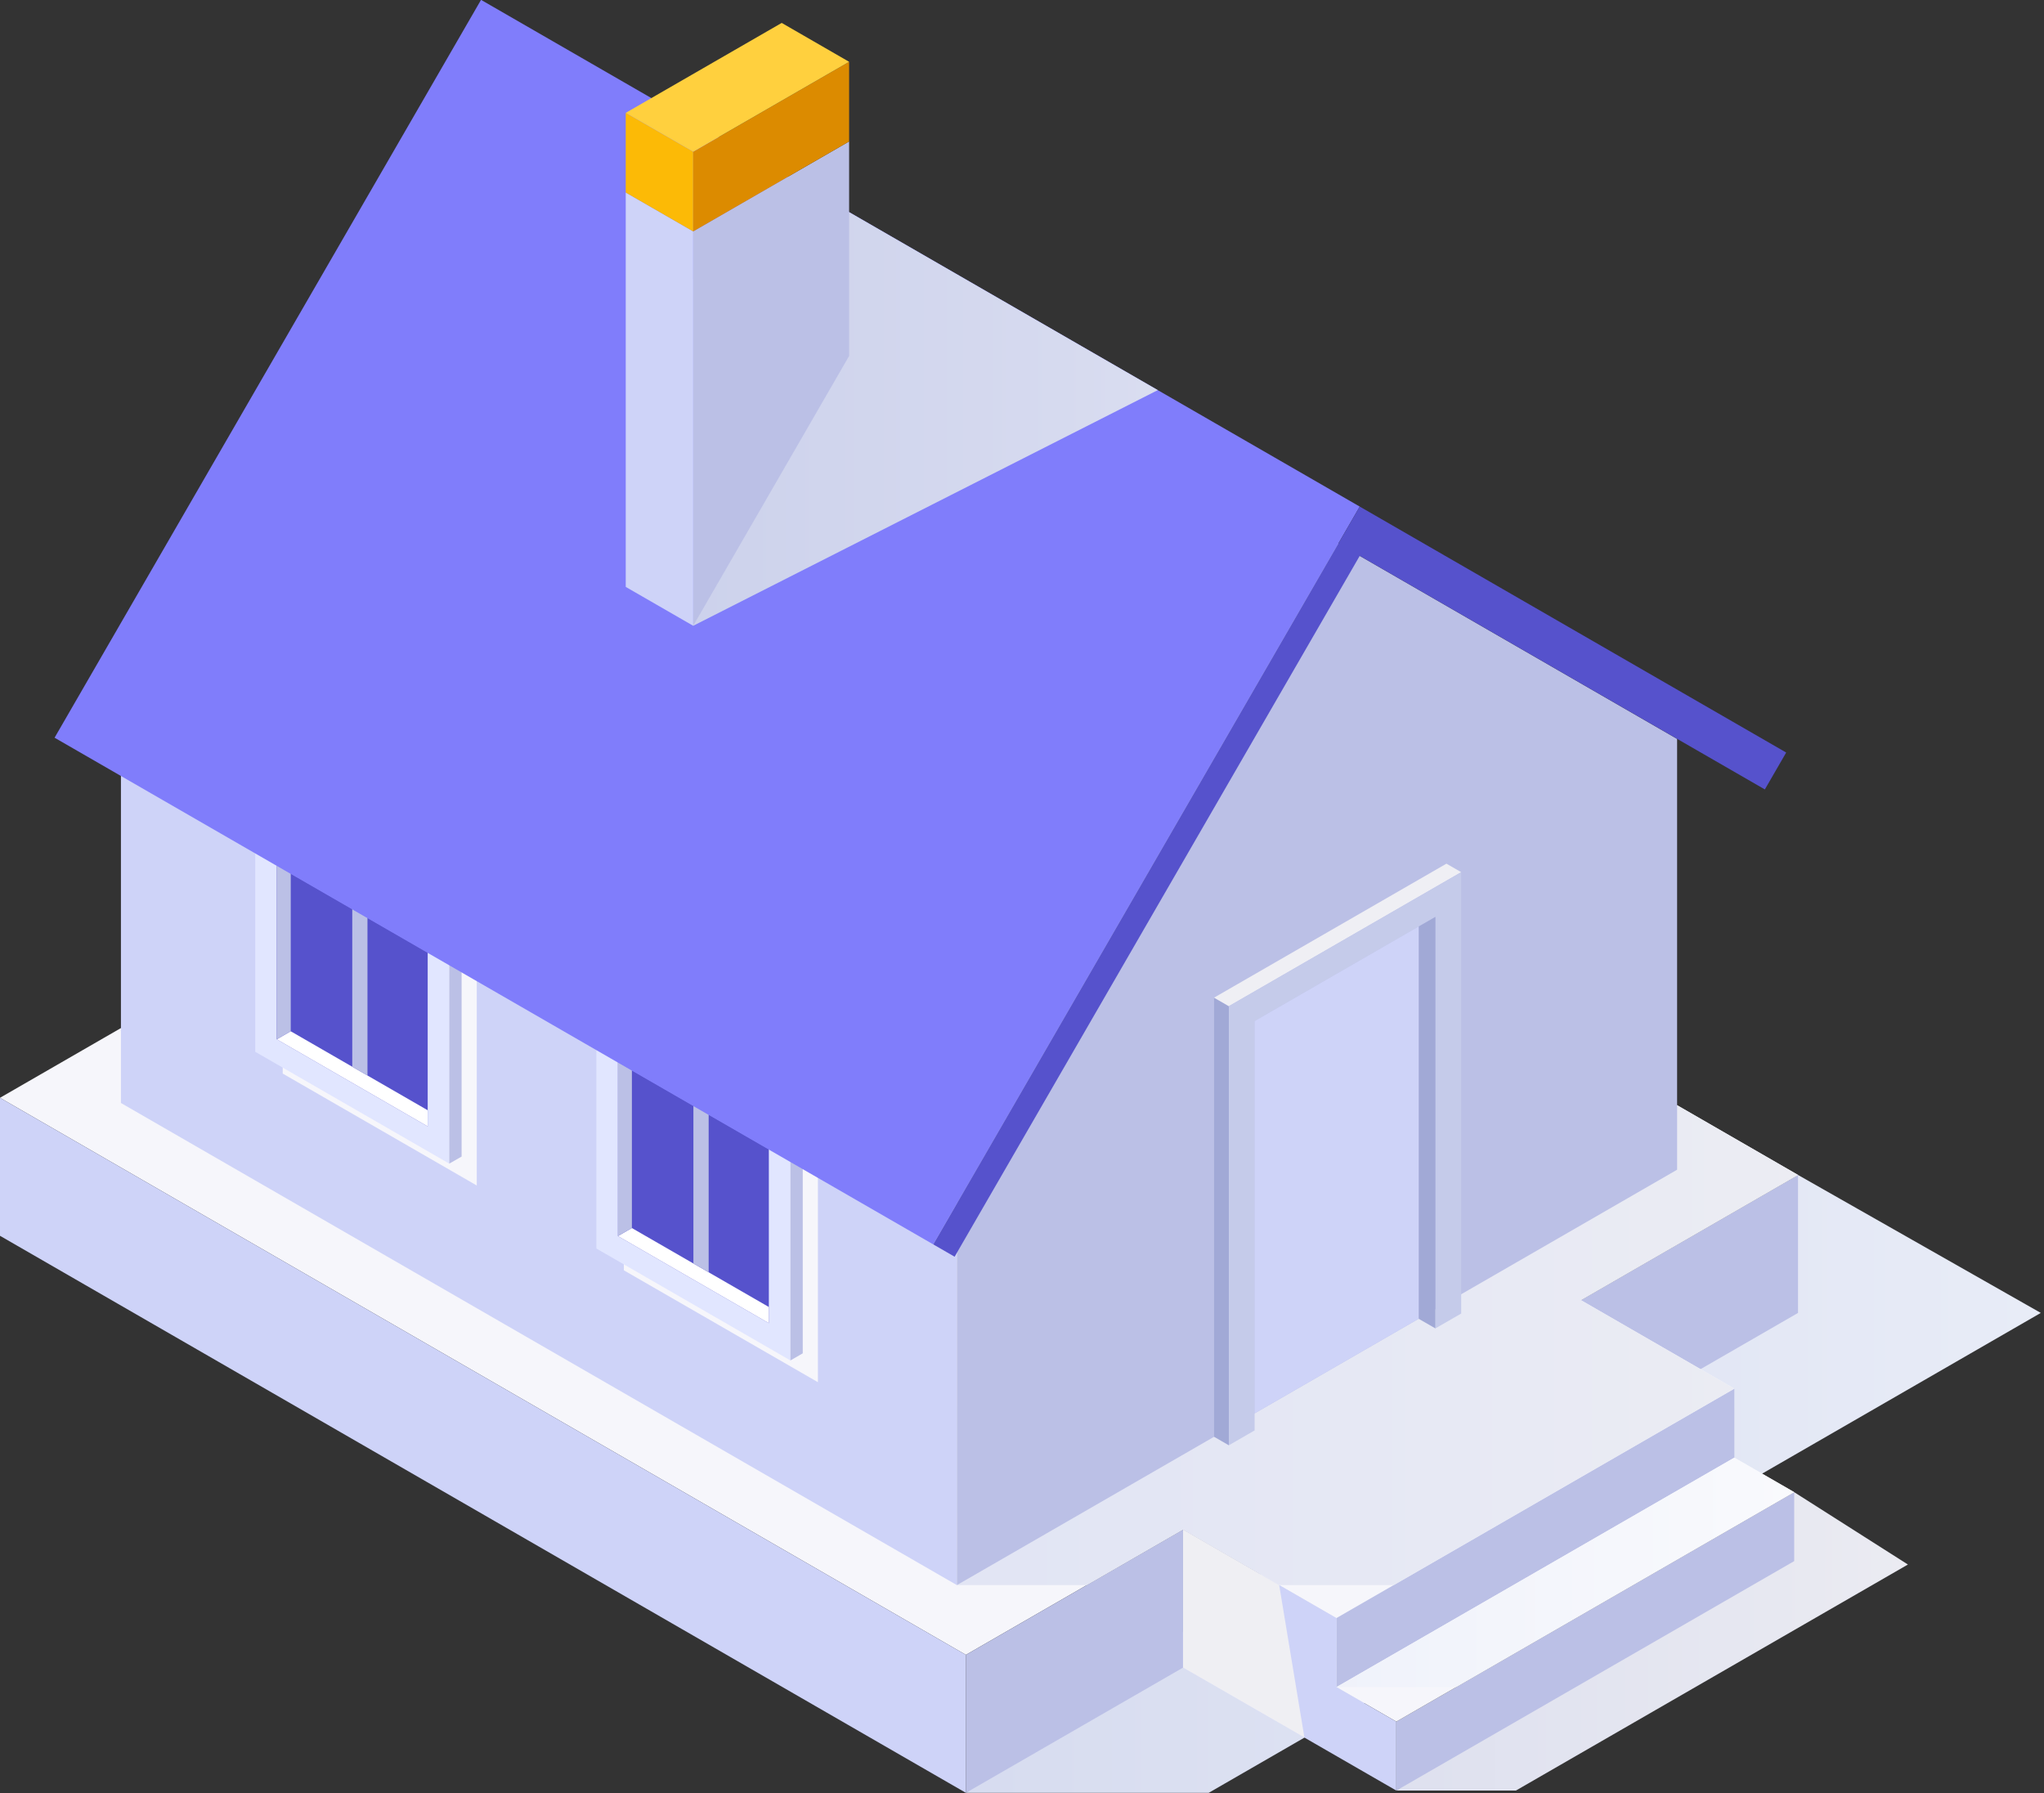 <svg width="114" height="100" viewBox="0 0 114 100" fill="none" xmlns="http://www.w3.org/2000/svg">
<rect x="0" y="0" width="114" height="100" fill="#333333" stroke="none"/>
<path d="M67.412 99.992H53.871L100.282 65.531L113.821 73.225L67.412 99.992Z" fill="url(#paint0_linear_57_161)" style="mix-blend-mode:multiply"/>
<path d="M100.282 65.531V73.225L88.172 80.21V72.513L100.282 65.531Z" fill="#BBC0E6"/>
<path d="M53.871 92.295L0 61.227L46.411 34.463L100.282 65.531L53.871 92.295Z" fill="#F6F6FB"/>
<path d="M65.982 85.31V93.007L53.871 99.992V92.295L65.982 85.31Z" fill="#BBC0E6"/>
<path d="M53.871 92.295V99.992L0 68.924V61.227L53.871 92.295Z" fill="#CED3F8"/>
<path d="M77.877 99.865H84.546L106.41 87.258L100.067 83.222L77.877 99.865Z" fill="url(#paint1_linear_57_161)" style="mix-blend-mode:multiply"/>
<path d="M88.172 72.513L96.729 77.45L74.539 90.249L65.982 85.31L88.172 72.513Z" fill="#F6F6FB"/>
<path d="M96.729 77.45L96.731 81.297L74.541 94.095L74.539 90.247L96.729 77.45Z" fill="#BBC0E6"/>
<path d="M100.067 83.222V87.068L77.877 99.865V96.019L100.067 83.222Z" fill="#BBC0E6"/>
<path d="M96.731 81.299L100.067 83.222L77.877 96.019L74.541 94.095L96.731 81.299Z" fill="#F6F6FB"/>
<path d="M74.541 94.095L74.539 90.247L65.982 85.31V93.007L77.877 99.865V96.019L74.541 94.095Z" fill="#CED3F8"/>
<path d="M96.729 77.45L88.172 72.513L100.282 65.531L93.537 61.64L53.369 88.406H60.617L65.982 85.31L71.345 88.406H77.734L96.729 77.45Z" fill="url(#paint2_linear_57_161)" style="mix-blend-mode:multiply"/>
<path d="M53.371 64.377L53.369 88.406L6.745 61.517V37.486L53.371 64.377Z" fill="#CED3F8"/>
<path d="M53.369 88.406L53.371 64.377L73.453 29.628L93.537 41.211V65.239L53.369 88.406Z" fill="#BBC0E6"/>
<path d="M45.618 64.607L44.772 62.995L34.795 58.365V70.849L45.618 77.089V64.607Z" fill="#F6F6FB"/>
<path d="M44.084 63.39L33.262 57.15V69.634L44.084 75.876V63.39Z" fill="#E1E6FF"/>
<path d="M44.084 63.39L44.772 62.995V75.479L44.084 75.876V63.39Z" fill="#BBC0E6"/>
<path d="M33.262 57.15L33.95 56.755L44.772 62.995L44.084 63.39L33.262 57.15Z" fill="white"/>
<path d="M42.881 64.085L34.465 59.233V68.939L42.881 73.796V64.085Z" fill="#5652CC"/>
<path d="M42.881 73.796V72.895L35.243 68.492L34.465 68.939L42.881 73.796Z" fill="white"/>
<path d="M34.465 68.939L35.243 68.492V59.682L34.465 59.233V68.939Z" fill="#BBC0E6"/>
<path d="M39.524 62.15L38.673 61.659V70.469L39.524 70.961V62.15Z" fill="#BBC0E6"/>
<path d="M26.59 53.634L25.745 52.02L15.768 47.39V59.876L26.59 66.118V53.634Z" fill="#F6F6FB"/>
<path d="M25.057 52.419L14.235 46.177V58.661L25.057 64.899V52.419Z" fill="#E1E6FF"/>
<path d="M25.057 52.419L25.745 52.02V64.505L25.057 64.899V52.419Z" fill="#BBC0E6"/>
<path d="M14.235 46.177L14.923 45.782L25.745 52.02L25.057 52.419L14.235 46.177Z" fill="white"/>
<path d="M23.854 53.112L15.438 48.26V57.966L23.854 62.822V53.112Z" fill="#5652CC"/>
<path d="M23.854 62.822V61.922L16.216 57.517L15.438 57.966L23.854 62.822Z" fill="white"/>
<path d="M15.438 57.966L16.216 57.517V48.707L15.438 48.26V57.966Z" fill="#BBC0E6"/>
<path d="M20.495 51.177L19.646 50.686V59.496L20.495 59.987V51.177Z" fill="#BBC0E6"/>
<path d="M75.836 28.253L52.051 69.404L3.044 41.144L26.829 -0.008L75.836 28.253Z" fill="#807DFB"/>
<path d="M75.836 28.253L52.051 69.404L53.242 70.091L75.836 31.002L98.431 44.029L99.621 41.971L75.836 28.253Z" fill="#5652CC"/>
<path d="M47.358 11.831L38.662 15.553V34.902L64.574 21.758L47.358 11.831Z" fill="url(#paint3_linear_57_161)" style="mix-blend-mode:multiply"/>
<path d="M38.662 12.906L47.358 7.89V19.852L38.662 34.902V12.906Z" fill="#BBC0E6"/>
<path d="M38.662 34.902L34.899 32.733V10.737L38.662 12.906V34.902Z" fill="#CED3F8"/>
<path d="M38.662 12.906L34.899 10.737V6.295L38.662 8.462V12.906Z" fill="#FCBA06"/>
<path d="M47.358 7.89L38.662 12.906V8.462L47.358 3.447V7.89Z" fill="#DC8B00"/>
<path d="M47.358 3.447L38.662 8.462L34.899 6.295L43.598 1.278L47.358 3.447Z" fill="#FFD03E"/>
<path d="M74.541 94.095H81.21L100.067 83.222L96.731 81.299L74.541 94.095Z" fill="url(#paint4_linear_57_161)" style="mix-blend-mode:multiply"/>
<path d="M71.345 88.406L72.752 96.909L65.982 93.007V85.31L71.345 88.406Z" fill="#EFEFF3"/>
<path d="M68.536 56.118L67.712 55.642V80.133L68.536 80.608V56.118Z" fill="#A1A9D6"/>
<path d="M81.495 48.643L80.672 48.169L67.712 55.642L68.536 56.118L81.495 48.643Z" fill="#EFEFF4"/>
<path d="M68.536 56.118V80.608L69.975 79.778V56.949L80.056 51.137V74.089L81.495 73.26V48.643L68.536 56.118Z" fill="#C5CBEA"/>
<path d="M80.056 74.089L79.124 73.552V51.674L80.056 51.137V74.089Z" fill="#A1A9D6"/>
<path d="M79.124 73.552V51.674L69.975 56.949V78.828L79.124 73.552Z" fill="#CED3F8"/>
<defs>
<linearGradient id="paint0_linear_57_161" x1="0" y1="49.992" x2="113.821" y2="49.992" gradientUnits="userSpaceOnUse">
<stop stop-color="#C4CAE9"/>
<stop offset="0.51" stop-color="#D8DDF0"/>
<stop offset="1" stop-color="#E8ECF7"/>
</linearGradient>
<linearGradient id="paint1_linear_57_161" x1="0" y1="49.998" x2="113.821" y2="49.998" gradientUnits="userSpaceOnUse">
<stop stop-color="#C4CAE9"/>
<stop offset="0.32" stop-color="#CDD2EB"/>
<stop offset="0.87" stop-color="#E7E8F1"/>
<stop offset="1" stop-color="#EFEFF3"/>
</linearGradient>
<linearGradient id="paint2_linear_57_161" x1="0" y1="49.995" x2="113.821" y2="49.995" gradientUnits="userSpaceOnUse">
<stop stop-color="#DAE0F5"/>
<stop offset="0.56" stop-color="#E3E6F4"/>
<stop offset="1" stop-color="#EFEFF3"/>
</linearGradient>
<linearGradient id="paint3_linear_57_161" x1="0" y1="49.992" x2="113.821" y2="49.992" gradientUnits="userSpaceOnUse">
<stop stop-color="#C4CAE9"/>
<stop offset="0.25" stop-color="#C8CEEA"/>
<stop offset="0.52" stop-color="#D6DAEF"/>
<stop offset="0.81" stop-color="#ECEEF8"/>
<stop offset="1" stop-color="white"/>
</linearGradient>
<linearGradient id="paint4_linear_57_161" x1="0" y1="49.999" x2="113.821" y2="49.999" gradientUnits="userSpaceOnUse">
<stop stop-color="#DAE0F5"/>
<stop offset="0.36" stop-color="#E3E8F7"/>
<stop offset="0.97" stop-color="#FDFDFE"/>
<stop offset="1" stop-color="white"/>
</linearGradient>
</defs>
</svg>
